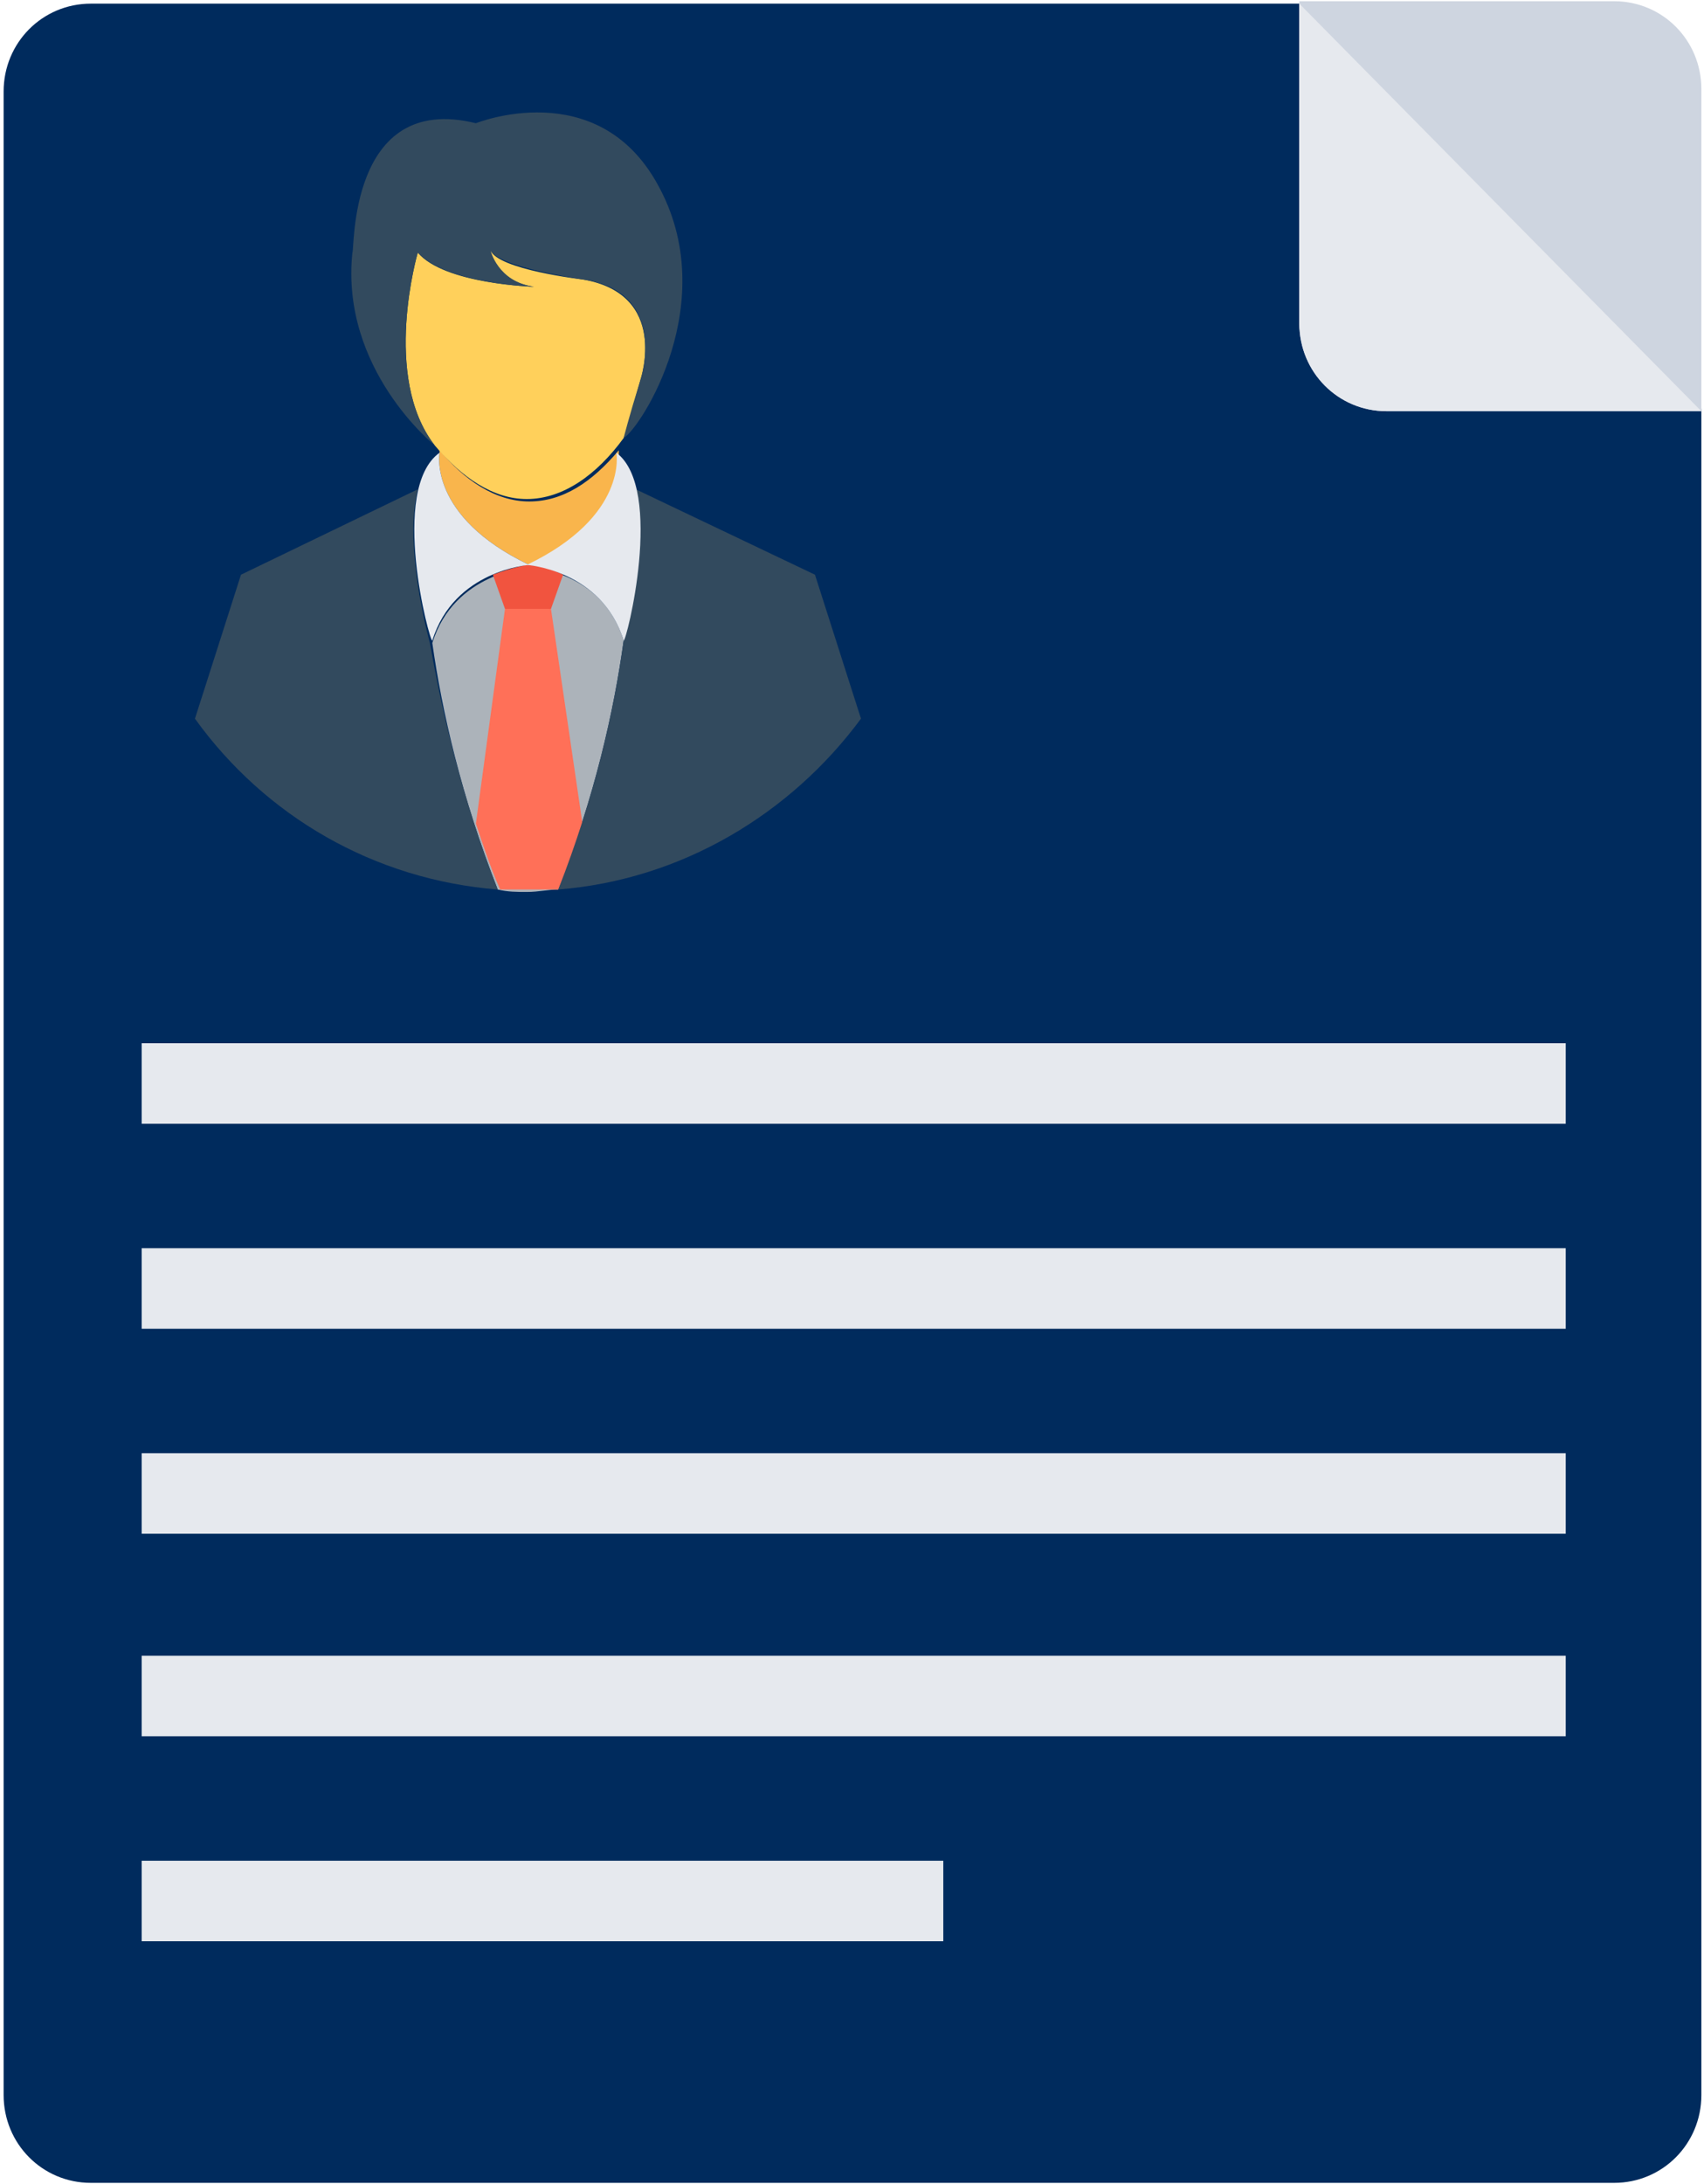 <?xml version="1.0" encoding="UTF-8"?>
<svg width="64px" height="82px" viewBox="0 0 64 82" version="1.1" xmlns="http://www.w3.org/2000/svg" xmlns:xlink="http://www.w3.org/1999/xlink">
    <!-- Generator: sketchtool 42 (36781) - http://www.bohemiancoding.com/sketch -->
    <title>0CB24A65-BD95-4012-A1F1-18FFA5B11F4F</title>
    <desc>Created with sketchtool.</desc>
    <defs></defs>
    <g id="Public-Content" stroke="none" stroke-width="1" fill="none" fill-rule="evenodd">
        <g id="Landing-Page" transform="translate(-134, -1365)" fill-rule="nonzero">
            <g id="curriculum" transform="translate(134, 1365)">
                <g id="Layer_1">
                    <path d="M48.801,0.137 L3.411,0.137 C1.592,0.137 0.136,1.603 0.136,3.436 L0.136,78.656 C0.136,80.488 1.592,81.954 3.411,81.954 L60.626,81.954 C62.445,81.954 63.901,80.488 63.901,78.656 L63.901,15.346 L52.076,15.346 C50.257,15.346 48.801,13.88 48.801,12.048 L48.801,0.137 Z" id="Shape" fill="#002B5D"></path>
                    <path d="M23.423,24.05 C23.059,26.707 22.331,29.914 20.967,33.396 C20.603,33.396 20.239,33.487 19.784,33.487 C19.42,33.487 19.057,33.487 18.693,33.396 C17.328,29.914 16.601,26.707 16.237,24.142 C17.055,21.485 19.875,21.302 19.875,21.302 C19.875,21.302 22.604,21.393 23.423,24.05 Z" id="Shape" fill="#ACB3BA"></path>
                    <path d="M19.875,21.21 C19.784,21.21 19.784,21.21 19.875,21.21 C19.784,21.21 19.784,21.21 19.875,21.21 C16.055,19.378 16.51,16.996 16.51,16.996 L16.51,16.904 C17.419,18.003 18.602,18.828 19.875,18.828 C21.149,18.828 22.24,18.095 23.241,16.904 L23.241,16.996 C23.241,16.996 23.241,16.996 23.241,17.087 C23.241,17.362 23.241,19.561 19.875,21.21 Z" id="Shape" fill="#F9B54C"></path>
                    <g id="Group" transform="translate(18.42, 21.073)" fill="#F1543F">
                        <path d="M1.545,0.137 C1.335,0.137 1.335,0.137 1.545,0.137 C1.335,0.137 1.335,0.137 1.545,0.137 L1.545,0.137 Z" id="Shape"></path>
                        <path d="M2.729,0.504 L2.274,1.787 L0.546,1.787 L0.091,0.504 C0.819,0.229 1.364,0.137 1.364,0.137 C1.364,0.137 2.001,0.137 2.729,0.504 Z" id="Shape"></path>
                    </g>
                    <g id="Group" transform="translate(17.738, 22.676)" fill="#FF7058">
                        <path d="M4.139,8.246 C3.866,9.07 3.593,9.895 3.229,10.72 L2.138,10.72 L1.046,10.72 C0.682,9.895 0.409,9.07 0.136,8.246 L1.228,0.183 L2.956,0.183 L4.139,8.246 Z" id="Shape"></path>
                        <path d="M4.664,10.536 L4.664,10.536 L4.139,10.536 L4.664,10.536 Z" id="Shape"></path>
                    </g>
                    <g id="Group" transform="translate(7.277, 18.324)" fill="#324A5E">
                        <path d="M25.06,8.658 C22.422,12.231 18.329,14.705 13.69,15.072 C15.054,11.59 15.782,8.383 16.146,5.726 L16.146,5.726 C16.237,5.451 17.146,2.153 16.601,0.046 L23.332,3.253 L25.06,8.658 Z" id="Shape"></path>
                        <path d="M11.416,15.072 C6.777,14.705 2.683,12.323 0.045,8.658 L1.774,3.253 L8.414,0.046 C7.868,2.245 8.869,5.818 8.869,5.818 C9.324,8.383 10.051,11.59 11.416,15.072 Z" id="Shape"></path>
                    </g>
                    <g id="Group" transform="translate(15.464, 16.95)" fill="#E6E9EE">
                        <path d="M7.686,0.046 C7.686,0.046 8.141,2.428 4.321,4.26 C4.321,4.26 7.141,4.444 7.959,7.101 C8.05,7.192 9.506,1.42 7.686,0.046 Z" id="Shape"></path>
                        <path d="M1.046,0.046 C1.046,0.046 0.591,2.428 4.412,4.26 C4.412,4.26 1.592,4.444 0.773,7.101 C0.682,7.192 -0.864,1.42 1.046,0.046 Z" id="Shape"></path>
                    </g>
                    <path d="M24.059,14.247 C23.696,15.53 23.514,16.263 23.423,16.446 L23.423,16.446 C22.422,17.82 21.149,18.736 19.784,18.736 C18.511,18.736 17.328,17.912 16.328,16.721 C14.327,14.155 15.691,9.483 15.691,9.483 C16.692,10.674 20.057,10.765 20.057,10.765 C18.693,10.582 18.42,9.483 18.42,9.391 C18.693,10.124 21.876,10.491 21.876,10.491 C25.151,11.04 24.059,14.247 24.059,14.247 Z" id="Shape" fill="#FFD05B"></path>
                    <path d="M17.874,4.627 C17.874,4.627 22.422,2.794 24.696,6.917 C27.152,11.315 24.059,16.079 23.423,16.446 C23.423,16.446 23.605,15.713 24.059,14.247 C24.059,14.247 25.151,10.949 21.876,10.491 C21.876,10.491 18.693,10.032 18.42,9.391 C18.42,9.391 18.693,10.582 20.057,10.765 C20.057,10.765 16.782,10.674 15.691,9.483 C15.691,9.483 14.327,14.155 16.328,16.721 C16.328,16.721 12.78,13.88 13.235,9.483 C13.326,9.483 13.053,3.436 17.874,4.627 Z" id="Shape" fill="#324A5E"></path>
                    <path d="M48.801,0.137 L48.801,12.14 C48.801,13.972 50.257,15.438 52.076,15.438 L63.901,15.438 L63.901,3.344 C63.901,1.512 62.445,0.046 60.626,0.046 L48.801,0.046 L48.801,0.137 Z" id="Shape" fill="#CED5E0"></path>
                    <g id="Group" transform="translate(5.23, 0)" fill="#E6E9EE">
                        <path d="M43.571,0.137 L43.571,12.14 C43.571,13.972 45.026,15.438 46.845,15.438 L58.67,15.438 L43.571,0.137 Z" id="Shape"></path>
                        <rect id="Rectangle-path" x="0.091" y="39.168" width="53.486" height="3.023"></rect>
                        <rect id="Rectangle-path" x="0.091" y="46.864" width="53.486" height="3.023"></rect>
                        <rect id="Rectangle-path" x="0.091" y="54.56" width="53.486" height="3.023"></rect>
                        <rect id="Rectangle-path" x="0.091" y="62.164" width="53.486" height="3.023"></rect>
                        <rect id="Rectangle-path" x="0.091" y="69.86" width="30.108" height="3.023"></rect>
                    </g>
                </g>
            </g>
        </g>
    </g>
</svg>